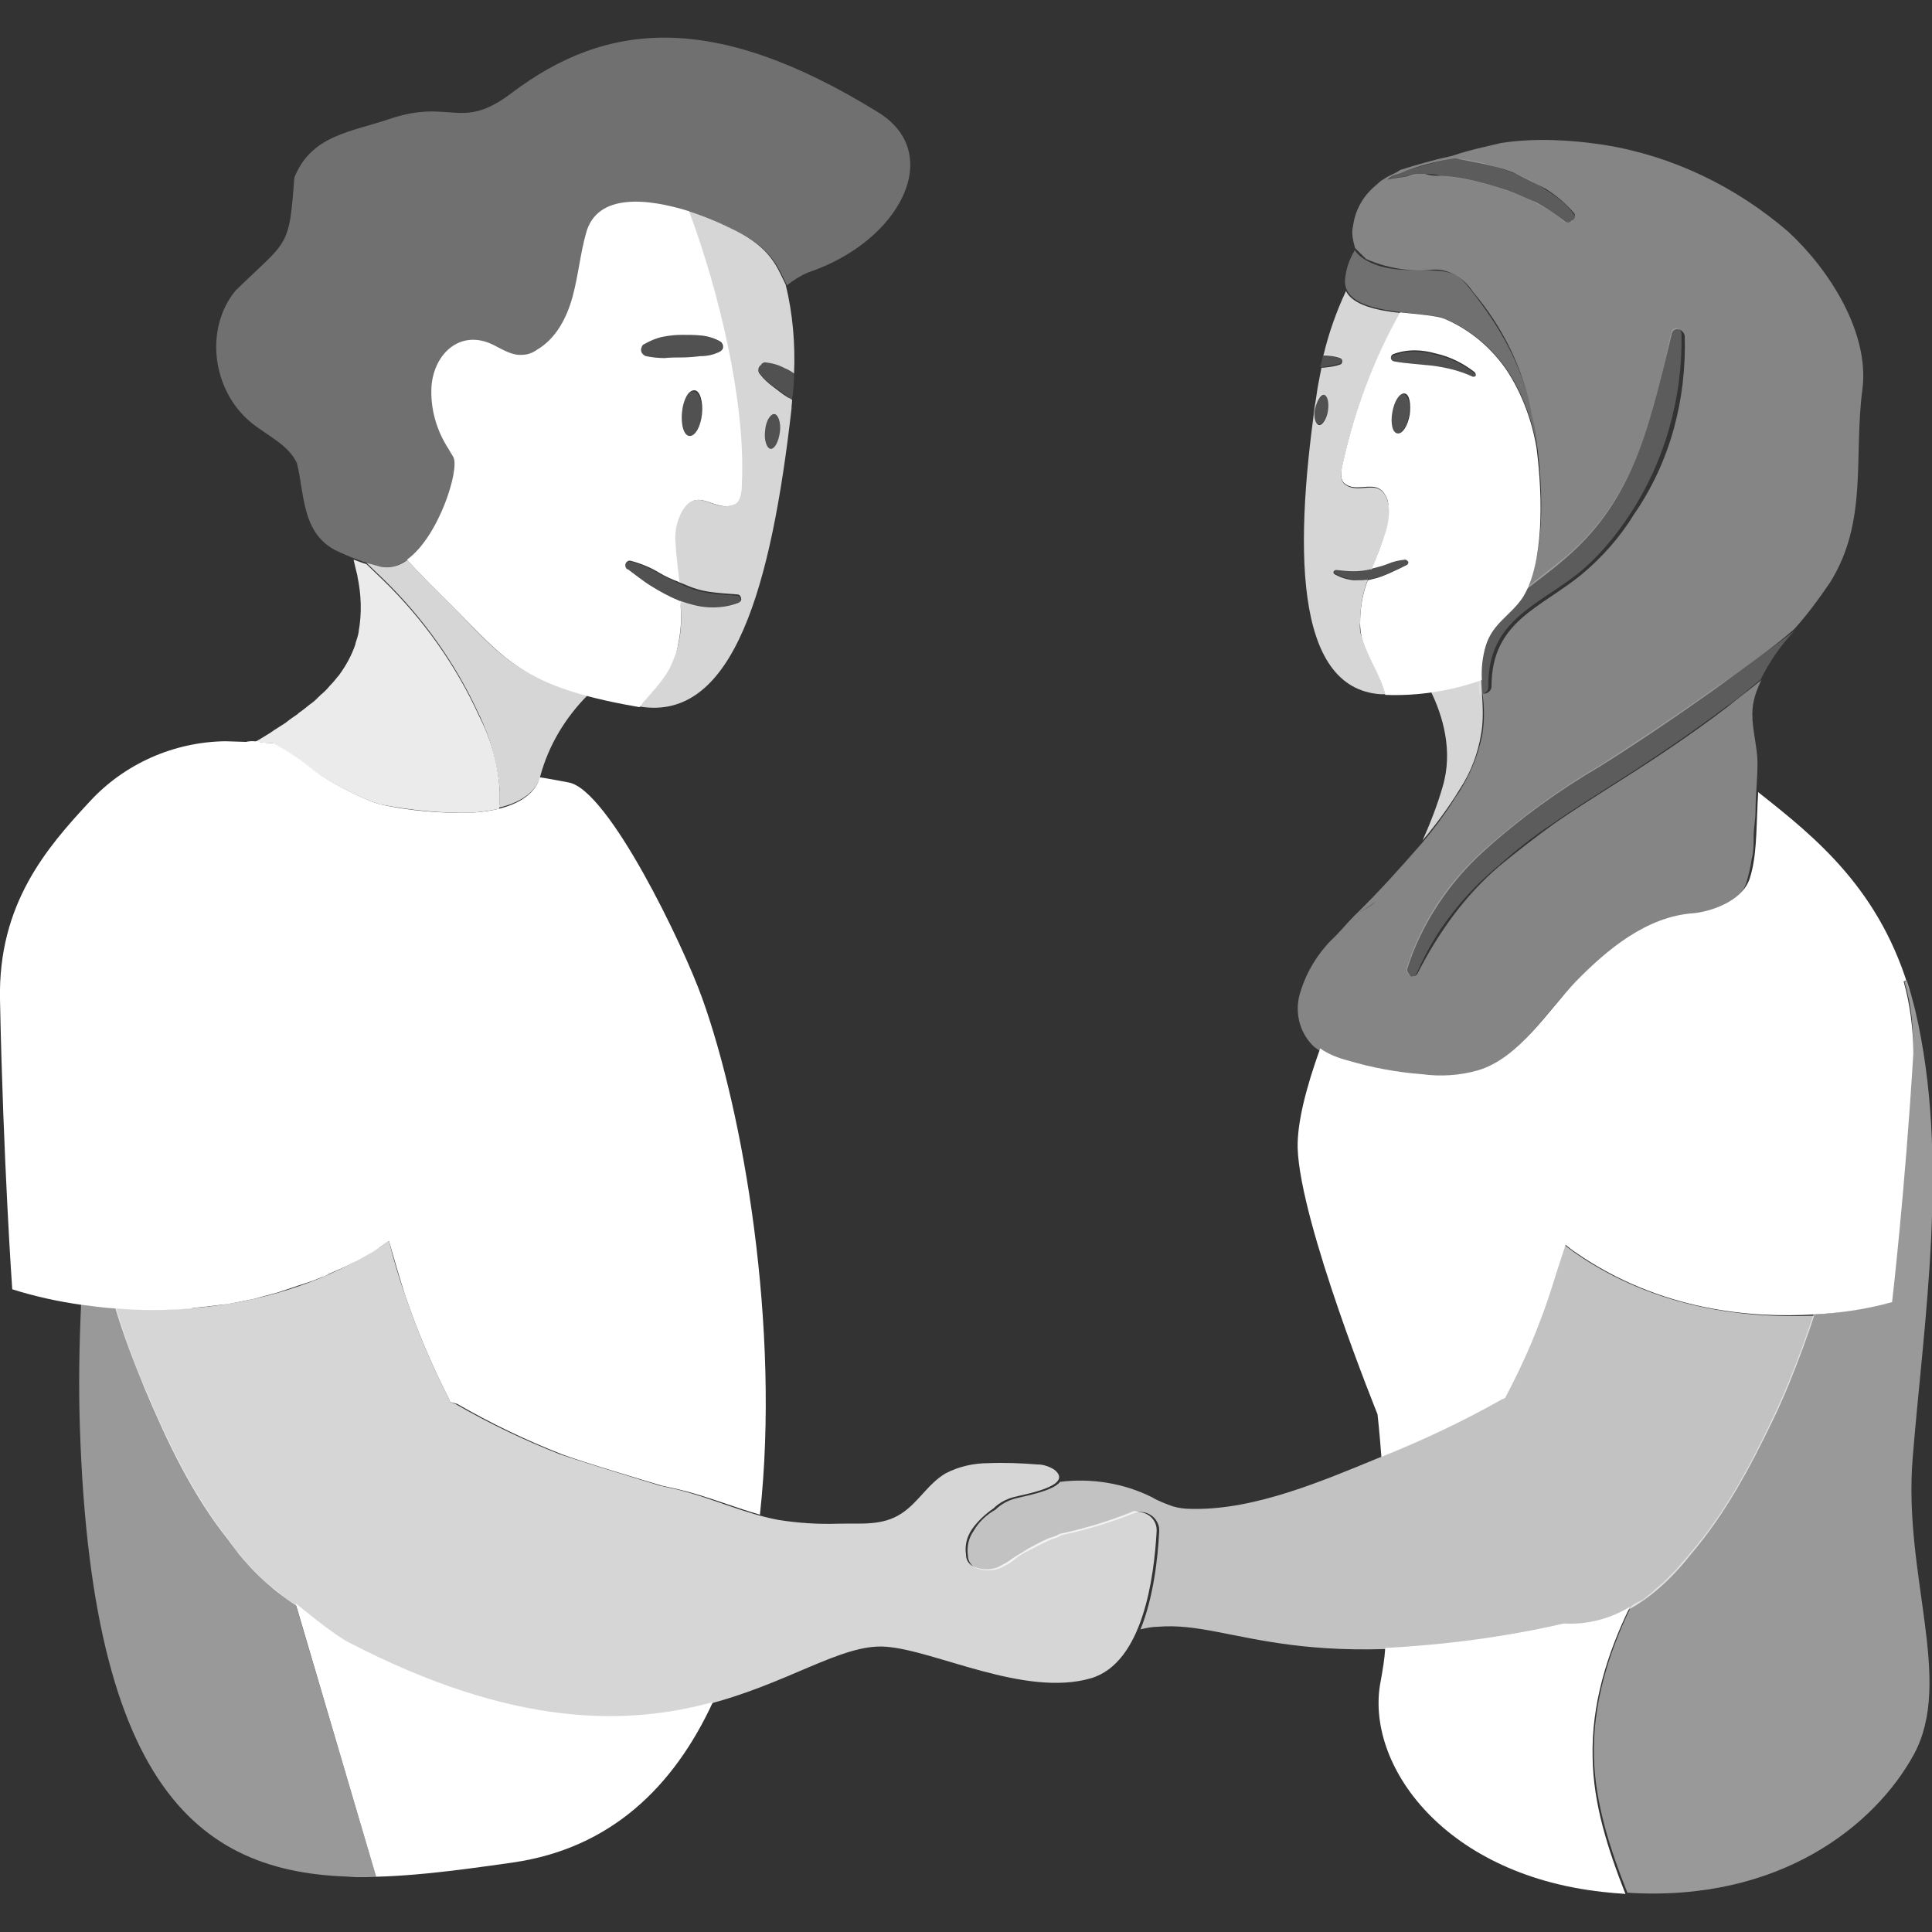 <?xml version="1.0" encoding="utf-8"?>
<!-- Generator: Adobe Illustrator 24.3.0, SVG Export Plug-In . SVG Version: 6.00 Build 0)  -->
<svg version="1.1" id="illustrations" xmlns="http://www.w3.org/2000/svg" xmlns:xlink="http://www.w3.org/1999/xlink" x="0px"
	 y="0px" viewBox="0 0 300 300" style="enable-background:new 0 0 300 300;" xml:space="preserve">
<rect x="0" y="0" width="300" height="300" fill="#333333" stroke="none"/>
<style type="text/css">
	.st0{fill:#FFFFFF;}
	.st1{opacity:0.5;fill:#FFFFFF;enable-background:new    ;}
	.st2{opacity:0.3;fill:#FFFFFF;enable-background:new    ;}
	.st3{opacity:0.15;fill:#FFFFFF;enable-background:new    ;}
	.st4{opacity:0.8;fill:#FFFFFF;enable-background:new    ;}
	.st5{opacity:0.7;fill:#FFFFFF;enable-background:new    ;}
	.st6{opacity:0.9;fill:#FFFFFF;enable-background:new    ;}
	.st7{opacity:0.3;fill-rule:evenodd;clip-rule:evenodd;fill:#FFFFFF;enable-background:new    ;}
	.st8{opacity:0.4;fill:#FFFFFF;enable-background:new    ;}
	.st9{opacity:0.2;fill-rule:evenodd;clip-rule:evenodd;fill:#FFFFFF;enable-background:new    ;}
</style>
<path class="st0" d="M247.3,272.9c-0.2-8.2,2.2-16,5.8-23.4c-3.1,1.9-6.7,2.8-10.3,2.6c-9.1,2.1-18.4,3.3-27.7,3.8
	c-0.1,1.7-0.4,3.4-0.7,5.1c-2.6,12.9,9.9,30.6,35.7,32.9c0.8,0.1,1.6,0.1,2.3,0.2C249.7,287.2,247.4,280.2,247.3,272.9z"/>
<path class="st1" d="M297.2,272.4c6.2-11.5-1.7-27.8-0.2-46c1.7-21.2,5.8-46.5,0.4-69.5c-0.4-1.6-0.8-3.1-1.3-4.6
	c-0.1,0.1-0.3,0.1-0.4,0.1c1.1,3.6,1.5,7.4,1.3,11.2c-1.3,21.6-3.3,38.6-3.3,38.6c-4,1-8,1.7-12.1,1.9l0,0c-0.5,1.6-1.1,3.2-1.7,4.9
	c-1.4,3.8-2.9,7.6-4.7,11.3c-3.5,7.4-7.4,14.7-12.7,20.8l0,0c-0.4,0.5-0.8,1-1.2,1.4l-0.5,0.6c-0.2,0.2-0.4,0.5-0.6,0.7l-0.7,0.7
	L259,245l-0.8,0.8l-0.4,0.3c-0.3,0.3-0.6,0.5-0.9,0.8l-0.2,0.2c-0.3,0.3-0.7,0.5-1,0.8l-0.1,0.1c-0.3,0.3-0.7,0.5-1.1,0.7h-0.1
	c-0.4,0.2-0.7,0.4-1.1,0.7c-3.6,7.4-6,15.3-5.8,23.4c0.2,7.3,2.5,14.3,5.2,21.1C276.4,295.4,291.2,283.4,297.2,272.4z"/>
<path class="st2" d="M39.1,65.7c2.5,2,5.7,3.4,7,6.2c1.2,4.7,0.7,10.7,5.9,13.5c2.3,1.1,4.6,2,7.1,2.6c7.1,1.4,12.7-14.6,11.4-16.9
	c-0.2-0.4-0.5-0.8-0.7-1.2c-1.9-2.9-2.9-6.3-2.7-9.8c0.4-5.2,4.6-8.9,9.7-6.4c1.4,0.7,2.8,1.6,4.3,1.5c0.8-0.1,1.7-0.4,2.4-0.8
	c2.9-1.8,4.6-5,5.5-8.2s1.2-6.6,2.1-9.9c2.5-9.3,18.1-3,23.3-0.4c5.6,2.8,6.5,5.8,7.8,8.4c1-0.8,2.1-1.5,3.3-2
	c14.3-4.8,21.3-18.5,10.8-24.9c-25.6-15.8-42.2-14-56.8-3c-8,6.1-9.4,0.8-19.1,4.1c-5.9,2-12.1,2.5-14.7,9.1
	c-0.8,11.1-1,9.6-9.1,17.5C31.7,51,32.9,60.7,39.1,65.7z"/>
<ellipse transform="matrix(9.567198e-02 -0.995 0.995 9.567198e-02 41.771 179.928)" class="st3" cx="119.9" cy="67" rx="2.7" ry="1.2"/>
<ellipse transform="matrix(9.567198e-02 -0.995 0.995 9.567198e-02 33.205 164.956)" class="st3" cx="107.4" cy="64.2" rx="3.5" ry="1.6"/>
<path class="st3" d="M111.6,54.7c-0.9,0.4-1.8,0.6-2.8,0.6c-0.9,0.1-1.9,0.2-2.8,0.2c-0.9,0-1.9,0-2.8,0.1c-1,0-1.9-0.1-2.9-0.3l0,0
	c-0.6-0.1-0.9-0.7-0.8-1.3c0,0,0,0,0,0c0.1-0.3,0.2-0.5,0.5-0.6c0.9-0.5,1.8-0.9,2.8-1.1c1-0.2,2-0.3,3-0.3c1,0,2,0,3,0.1
	c1,0.1,2,0.4,2.9,0.9c0.4,0.2,0.6,0.8,0.4,1.2c0,0,0,0.1-0.1,0.1C112,54.5,111.9,54.6,111.6,54.7z"/>
<path class="st3" d="M123.3,58c-0.5-0.3-0.9-0.5-1.4-0.8c-0.9-0.5-1.9-0.8-2.9-0.9c-0.3,0-0.5,0.1-0.8,0.2c-0.5,0.3-0.6,0.9-0.3,1.4
	c0,0,0,0.1,0.1,0.1l0,0c0.6,0.8,1.3,1.4,2.1,2c0.8,0.5,1.5,1.1,2.2,1.6c0.2,0.2,0.4,0.3,0.7,0.4C123.2,60.7,123.3,59.3,123.3,58z"/>
<path class="st3" d="M114.7,93.7c-1.5,0.6-3.2,0.8-4.8,0.7c-1.6-0.1-3.2-0.5-4.7-1.1c-1.5-0.6-2.9-1.4-4.2-2.2
	c-1.3-0.8-2.5-1.8-3.6-2.6h-0.1c-0.3-0.2-0.4-0.7-0.2-1l0,0c0.2-0.3,0.5-0.4,0.8-0.3c1.5,0.4,3,1,4.3,1.8c1.3,0.7,2.6,1.3,3.9,1.9
	c1.3,0.6,2.6,1,4,1.2c1.4,0.2,2.8,0.3,4.3,0.4l0,0c0.4,0,0.6,0.3,0.6,0.7C115.1,93.4,114.9,93.6,114.7,93.7L114.7,93.7z"/>
<ellipse transform="matrix(0.166 -0.986 0.986 0.166 108.427 255.3)" class="st3" cx="205.2" cy="63.5" rx="2.4" ry="1.1"/>
<ellipse transform="matrix(0.166 -0.986 0.986 0.166 118.007 267.945)" class="st3" cx="217.4" cy="64.2" rx="3.1" ry="1.4"/>
<path class="st3" d="M207.6,88.4c0.9,0.1,1.8,0.2,2.7,0.2c0.9,0,1.7-0.1,2.6-0.3c0.9-0.2,1.7-0.5,2.6-0.8c0.9-0.4,1.8-0.6,2.8-0.7
	c0.2,0,0.4,0.2,0.5,0.4c0,0.2-0.1,0.3-0.2,0.4l0,0c-0.8,0.4-1.6,0.8-2.5,1.2c-0.9,0.4-1.8,0.8-2.8,1c-1,0.2-2,0.3-3,0.2
	c-1-0.1-2-0.4-2.9-0.9c-0.2-0.1-0.3-0.3-0.2-0.5c0,0,0,0,0,0l0,0C207.3,88.5,207.4,88.4,207.6,88.4L207.6,88.4z"/>
<path class="st3" d="M216.3,55.2c1.1-0.4,2.2-0.6,3.4-0.6c1.1,0,2.2,0.2,3.3,0.5c2.2,0.5,4.2,1.5,6,2.9c0.1,0.1,0.2,0.3,0.1,0.4
	s-0.3,0.2-0.4,0.1l0,0c-1.9-0.9-4-1.4-6.1-1.7c-1-0.1-2.1-0.2-3.1-0.3s-2.1-0.2-3.1-0.4l0,0c-0.3-0.1-0.5-0.4-0.4-0.7c0,0,0,0,0,0
	C216.1,55.3,216.2,55.3,216.3,55.2z"/>
<path class="st3" d="M208.4,56.1c0.1-0.3,0-0.6-0.3-0.7c0,0,0,0,0,0c-0.8-0.3-1.7-0.4-2.6-0.4c-0.2,0.7-0.3,1.3-0.5,2h0.3
	c0.9-0.1,1.7-0.3,2.6-0.5l0,0C208.2,56.4,208.4,56.3,208.4,56.1z"/>
<path class="st4" d="M175.7,234.8c-3.5,1.4-7.1,2.5-10.8,3.3l-0.4,0.1c-0.5,0.3-1,0.5-1.5,0.6c-1.2,0.5-2.3,1.1-3.4,1.7l-2.4,1.5
	c-0.5,0.4-1,0.7-1.6,1c-1.4,0.9-3.2,0.9-4.7,0.1c-0.6-0.4-0.9-1-0.9-1.7c-0.2-1.4,0.1-2.7,0.9-3.9c0.9-1.3,2.1-2.4,3.4-3.3
	c0.8-0.8,1.9-1.4,3-1.7c1.3-0.4,9.7-1.7,6.4-4.3c-0.8-0.5-1.7-0.8-2.6-0.8c-2.5-0.2-5.1-0.3-7.6-0.2c-2.3,0-4.6,0.5-6.7,1.6
	c-2.7,1.6-4.2,4.5-6.8,6.2c-3,2-6.4,1.5-9.9,1.6c-3.1,0.1-6.2-0.1-9.3-0.6c-5.3-1-10.3-3.4-15.6-4.7l-2.7-0.6c0,0-12.8-3.9-15.6-4.9
	c-5.6-2.2-11-4.8-16.2-7.8l-0.8-0.3c0-0.1-0.1-0.2-0.1-0.3c-2.7-5.3-5-10.7-6.9-16.3c-1-2.8-1.8-5.6-2.5-8.4
	c-0.4,0.3-0.9,0.6-1.3,0.9c-14.5,9.2-30,10.4-41.2,9.5c1.3,4.3,2.9,8.5,4.6,12.6c3.5,8.3,7.4,16.5,13,23.5l0,0
	c2.8,4,6.4,7.5,10.5,10.1l0,0c2.5,2.1,5.2,4,7.9,5.8c50.1,26,69.9-0.4,83.6,0.6c7.6,0.5,21.6,7.9,31.9,4.9
	c8.1-2.4,9.8-15.7,10.2-22.8c0.1-1.6-1.1-2.9-2.7-3c0,0-0.1,0-0.1,0C176.4,234.6,176,234.6,175.7,234.8z"/>
<path class="st5" d="M244.5,194.5c-0.5-0.4-1.1-0.8-1.6-1.2l-1.5,4.6c-0.8,2.5-1.7,5.1-2.6,7.6c-1.5,4-3.3,7.9-5.3,11.6l-0.5,0.2
	c-6,3.3-12.2,6.3-18.5,8.9c-9,3.7-19.6,8.3-29.4,8.1c-1,0-2-0.1-3-0.4c-1.1-0.4-2.2-0.8-3.2-1.4c-4.4-2.2-9.4-3-14.3-2.4
	c-1.1,1.5-6,2.3-7,2.6c-1.1,0.3-2.2,0.9-3,1.7c-1.4,0.8-2.6,1.9-3.4,3.3c-0.8,1.1-1.1,2.5-0.9,3.9c0,0.7,0.4,1.3,0.9,1.7
	c1.5,0.8,3.3,0.7,4.7-0.1c0.6-0.3,1.1-0.6,1.6-1c0.7-0.6,1.5-1.1,2.4-1.5c1.1-0.6,2.3-1.2,3.4-1.7c0.5-0.1,1-0.3,1.5-0.6l0.4-0.1
	c3.7-0.8,7.3-1.9,10.8-3.3c1.5-0.6,3.2,0.1,3.8,1.6c0,0,0,0,0,0c0.2,0.4,0.2,0.8,0.2,1.2c-0.2,4.1-0.9,10.3-2.9,15.2
	c0.9-0.2,1.8-0.4,2.7-0.4c11.9-1,22.1,8.6,63.3-0.3c6,0.4,13-2.7,19.5-11l0,0c5.3-6.2,9.2-13.5,12.7-20.8c1.8-3.7,3.3-7.5,4.7-11.3
	c0.6-1.7,1.2-3.3,1.7-4.9C271.7,204.7,257.4,203.5,244.5,194.5z"/>
<path class="st0" d="M54.1,255c-2.2-1.1-7.9-5.8-7.9-5.8l0,0l-0.3-0.2l0,0l12.5,42.4h-4.6c8,0.3,16.8-0.9,25.9-2.2
	c15.1-2.2,24.9-11.7,31-24.9C97.6,267.9,79.9,268.4,54.1,255z"/>
<path class="st0" d="M109,154.9c-2.9-8.1-14.5-32.3-20.7-33.4c-4.2-0.8-4.5-0.8-4.5-0.8s-0.6,5-10.8,5.5c-4.7,0.1-9.4-0.3-14-1.3
	l-1.2-0.4c-3.2-1.3-6.3-2.9-9.1-4.9c-1.9-1.6-4-3-6.2-4.2l-1.8-0.1l0,0c-0.8-0.2-1.7-0.3-2.5-0.1l-3.2-0.1c-8,0.1-15.7,3.5-21.1,9.4
	C7.2,131.7-0.3,140.4,0,155.2c0.5,25.1,1.9,45,1.9,45c3.5,1.1,7.1,1.9,10.7,2.4l0,0c1.7,0.2,3.6,0.5,5.6,0.6c3.8,0.3,7.5,0.3,11.3,0
	l0.5-0.1l1.9-0.2c0.3,0,0.5-0.1,0.8-0.1l1.7-0.2l0.9-0.1l1.6-0.3l1-0.2l1.5-0.3l1.1-0.3L42,201l1.1-0.3l1.5-0.5l1.2-0.4
	c0.5-0.2,1-0.3,1.5-0.5l1.2-0.4l1.5-0.6c0.4-0.1,0.8-0.3,1.1-0.5c0.5-0.2,1.1-0.5,1.6-0.7c0.4-0.2,0.7-0.3,1.1-0.5l1.8-0.9l0.9-0.5
	c0.9-0.5,1.8-1,2.6-1.6c0.4-0.3,0.9-0.6,1.3-0.9c0.8,2.8,1.6,5.6,2.5,8.4c1.9,5.6,4.2,11,6.9,16.3c0,0.1,0.1,0.2,0.1,0.3L71,218
	c5.2,3,10.6,5.6,16.2,7.8c2.8,1.1,15.6,4.9,15.6,4.9l2.7,0.6c4.2,1,8.3,2.7,12.5,3.9C121.2,206.1,115.4,172.6,109,154.9z"/>
<path class="st4" d="M70.4,94.3c-2.4-2.4-4.8-4.7-7.1-7.3h-0.1c-1.2,0.9-2.7,1.3-4.1,1c-0.7-0.2-1.5-0.4-2.2-0.6l0,0
	c0.8,0.8,1.7,1.6,2.5,2.4c6.3,6.1,11.4,13.3,15,21.2c1.8,3.7,2.9,7.7,3.2,11.8c0,0.9,0,1.7-0.1,2.6c6-1.4,6.4-4.9,6.4-4.9l0,0
	c1.3-4.8,3.9-9.1,7.4-12.6C80,105.1,77,101,70.4,94.3z"/>
<path class="st6" d="M40.6,115.3L40.6,115.3l1.8,0.1c2.2,1.2,4.3,2.6,6.2,4.2c2.9,2,5.9,3.6,9.2,4.9l1.2,0.4
	c4.6,0.9,9.4,1.4,14.1,1.3c1.5-0.1,2.9-0.3,4.4-0.6c0.1-0.9,0.1-1.7,0.1-2.6c-0.2-4.1-1.3-8.1-3.2-11.8c-3.6-7.9-8.7-15.1-15-21.2
	c-0.8-0.8-1.7-1.6-2.5-2.4c-0.7-0.2-1.4-0.5-2-0.7c0.2,0.9,0.4,1.7,0.6,2.5v0.1c0.6,2.8,0.7,5.7,0.2,8.5v0.1
	c-0.1,0.6-0.3,1.2-0.5,1.8v0.1c-0.6,1.8-1.5,3.4-2.6,4.9l-0.1,0.1c-0.4,0.5-0.8,1-1.2,1.4l-0.1,0.1c-0.4,0.5-0.9,1-1.4,1.4l-0.1,0.1
	c-0.5,0.5-1,1-1.6,1.4l0,0c-0.5,0.4-1.1,0.9-1.7,1.3l-0.2,0.2c-0.6,0.4-1.2,0.8-1.8,1.3l-0.3,0.2c-0.6,0.4-1.3,0.8-2,1.3l-0.3,0.2
	c-0.7,0.4-1.4,0.9-2.2,1.3l-0.3,0.2C39.6,115.1,40.1,115.2,40.6,115.3z"/>
<path class="st0" d="M105.7,93.4l-0.4-0.2c-1.5-0.6-2.9-1.4-4.2-2.2c-1.3-0.8-2.5-1.8-3.6-2.6h-0.1c-0.3-0.2-0.4-0.7-0.2-1l0,0
	c0.2-0.3,0.5-0.4,0.8-0.3c1.5,0.4,3,1,4.3,1.8c1,0.6,2.1,1.1,3.2,1.5c-0.2-2-0.5-4-0.6-6c-0.2-1.7,0.2-3.5,1-5
	c2.5-4.1,5.2,0.4,8.2-1.1c1-0.5,1.1-2.2,1.1-3.2c0.6-12.5-3.5-29.7-8.2-42.3c-6.4-2-14.3-2.9-16,3.4c-0.9,3.2-1.2,6.6-2.1,9.9
	s-2.6,6.5-5.5,8.2c-0.7,0.5-1.5,0.8-2.4,0.8c-1.5,0.1-2.9-0.8-4.3-1.5C71.6,51,67.4,54.8,67,60c-0.2,3.5,0.8,6.9,2.7,9.8
	c0.2,0.4,0.5,0.8,0.7,1.2c1,1.8-2.2,12.3-7.2,15.9c2.3,2.6,4.7,4.9,7.2,7.4c7.9,7.9,10.6,12.3,28.3,15.4c0.2,0,0.4,0.1,0.6,0.1
	c1.6-2,3.5-3.8,4.7-6c0.4-0.8,0.7-1.6,1-2.4c0.6-2.3,0.9-4.7,0.7-7.1C105.7,94,105.7,93.7,105.7,93.4z M109,64.3
	c-0.2,1.9-1,3.4-1.9,3.4s-1.4-1.7-1.2-3.7s1-3.4,1.9-3.4S109.2,62.4,109,64.3z M99.6,54c0.1-0.3,0.2-0.5,0.5-0.6
	c0.9-0.5,1.8-0.9,2.8-1.1c1-0.2,2-0.3,3-0.3c1,0,2,0,3,0.1c1,0.1,2,0.4,2.9,0.9c0.4,0.2,0.6,0.8,0.4,1.2c0,0,0,0.1-0.1,0.1
	c-0.1,0.2-0.3,0.3-0.5,0.4l0,0c-0.9,0.4-1.8,0.6-2.8,0.6c-0.9,0.1-1.9,0.2-2.8,0.2c-0.9,0-1.9,0-2.8,0.1c-1,0-1.9-0.1-2.9-0.3l0,0
	C99.7,55.1,99.4,54.5,99.6,54z"/>
<path class="st4" d="M119,56.3c1,0.1,2,0.4,2.9,0.9c0.5,0.2,1,0.5,1.4,0.8c0.2-4.6-0.2-9.3-1.3-13.8c-1.3-2.6-2.2-5.6-7.8-8.4
	c-2.4-1.2-4.8-2.2-7.3-3c4.7,12.6,8.8,29.8,8.2,42.3c0,0.9-0.1,2.7-1.1,3.2c-3,1.5-5.6-3-8.2,1.1c-0.8,1.5-1.2,3.3-1,5
	c0.1,2,0.3,4,0.6,6c0.3,0.1,0.5,0.2,0.8,0.3c1.3,0.6,2.6,1,4,1.2c1.4,0.2,2.8,0.3,4.3,0.4l0,0c0.4,0,0.6,0.4,0.6,0.8
	c0,0.2-0.2,0.4-0.4,0.5c-1.5,0.6-3.2,0.8-4.8,0.7c-1.5-0.1-2.9-0.5-4.3-1c0,0.3,0.1,0.6,0.1,0.9c0.2,2.4,0,4.8-0.7,7.1
	c-0.3,0.8-0.6,1.6-1,2.4c-1.2,2.2-3.1,4-4.7,6c14.7,2.5,20.5-19,23.6-46.2c0-0.5,0.1-1,0.1-1.4c-0.2-0.2-0.5-0.3-0.7-0.4
	c-0.8-0.5-1.5-1.1-2.2-1.6c-0.8-0.6-1.5-1.2-2.1-2l0,0c-0.4-0.4-0.3-1.1,0.1-1.4c0,0,0.1,0,0.1-0.1l0,0
	C118.3,56.4,118.7,56.2,119,56.3z M118.8,66.9c0.1-1.5,0.8-2.6,1.4-2.6s1.1,1.3,0.9,2.8s-0.8,2.6-1.4,2.6S118.6,68.4,118.8,66.9z"/>
<path class="st1" d="M45.9,249.1c-0.9-0.5-1.8-1.1-2.6-1.8l0,0c-0.4-0.4-0.8-0.7-1.3-1l-0.1-0.1c-0.4-0.4-0.8-0.7-1.2-1.1l-0.2-0.2
	l-1.1-1.1l-0.4-0.4c-0.3-0.3-0.6-0.6-0.9-1l-0.6-0.7c-0.2-0.3-0.4-0.6-0.7-0.8c-0.4-0.5-0.8-1.1-1.2-1.7l0,0
	c-5.5-7-9.5-15.2-13-23.5c-1.8-4.1-3.3-8.4-4.6-12.7h0.2c-2-0.1-3.9-0.4-5.6-0.6c-0.3,6.4-0.4,12.8-0.2,19.1
	c1.9,59.8,20.9,70.6,46,69.9L45.9,249.1z"/>
<path class="st0" d="M295.6,152.4c0.1-0.1,0.3-0.1,0.4-0.1c0.2,0.7,0.5,1.5,0.7,2.2c-4.6-16.3-14.7-24.4-23.7-31.5
	c0,0.8-0.1,1.6-0.1,2.3c-0.2,3.6-0.1,7.7-1.2,11.1c-1.2,3.7-6.4,5.2-8.7,5.4c-7.3,0.5-13.4,5.6-18.3,10.6
	c-4.4,4.6-8.8,11.9-15.2,13.8c-2.8,0.8-5.8,1-8.7,0.6c-3.9-0.3-7.7-1-11.4-2.1c-1.6-0.4-3.1-1-4.4-1.9c-2.2,6.1-3.6,11.6-3.5,15.5
	c0.4,11.7,12.4,41.3,12.4,41.3s0.3,2.6,0.6,6.6h0.1c6.4-2.6,12.6-5.5,18.6-8.9l0.5-0.2c2-3.8,3.8-7.6,5.3-11.6c1-2.5,1.8-5,2.6-7.6
	l1.5-4.6c0.5,0.4,1,0.8,1.6,1.2c13,9,27.2,10.2,37,9.6l0,0c4.1-0.2,8.1-0.8,12.1-1.9c0,0,2-17,3.3-38.6
	C297.1,159.8,296.6,156,295.6,152.4z"/>
<path class="st4" d="M230,105.5c-2.5,0.9-5.1,1.5-7.8,1.9c1.8,3.7,3.5,9.2,1.8,14.8c-0.8,2.8-1.9,5.6-3.1,8.3c2.1-2.5,4.1-5.2,5.8-8
	c1.7-2.6,2.8-5.5,3.3-8.6C230.5,111.1,230.1,108.3,230,105.5z"/>
<path class="st7" d="M224.4,49.5c4,1.7,7.4,4.6,9.8,8.2c2.3,3.6,3.8,7.7,4.5,11.9c-0.3-2.3-0.6-4.5-1-6.2
	c-1.5-6.9-4.8-12.6-9.1-18.1c-2-2.6-2.9-3.2-6.3-3.3s-7.1,0.2-10.2-1.6c-0.7-0.4-1.3-0.9-1.7-1.5v-0.1c-0.8,1.3-1.3,2.7-1.5,4.2
	C207.9,49.3,221,48.1,224.4,49.5z"/>
<path class="st0" d="M238.6,69.6c-0.7-4.2-2.2-8.3-4.5-11.9c-2.4-3.6-5.8-6.5-9.8-8.2c-1.3-0.5-4.1-0.7-6.9-1
	c-4.1,7.3-7.1,15.3-8.9,23.5c-0.2,0.8-0.5,2.3,0.2,3c2.2,1.9,5.5-1.3,6.8,2.8c0.3,1.5,0.2,3.1-0.3,4.6c-0.6,2-1.4,4-2.2,5.9
	c0.8-0.2,1.6-0.4,2.4-0.7c0.9-0.4,1.8-0.6,2.8-0.7c0.2,0,0.4,0.2,0.5,0.4c0,0.2-0.1,0.3-0.2,0.4l0,0c-0.8,0.4-1.6,0.8-2.5,1.2
	c-0.9,0.4-1.8,0.8-2.8,1c-0.3,0.1-0.5,0.1-0.8,0.2l-0.2,0.5c-0.7,2-1,4.1-1,6.2c0,0.8,0.1,1.6,0.3,2.3c0.8,3,2.9,5.8,3.6,8.8
	c5.1,0.2,10.2-0.6,15-2.3c-0.1-1.8,0.1-3.6,0.6-5.3c1.1-3.6,3.9-4.7,5.8-7.6C239.7,87.5,239.6,77.4,238.6,69.6z M218.9,64.4
	c-0.3,1.7-1.1,3-1.9,2.9s-1.1-1.6-0.8-3.3s1.1-3,1.9-2.9S219.1,62.8,218.9,64.4L218.9,64.4z M229.1,58.4c-0.1,0.1-0.2,0.1-0.4,0.1
	l0,0c-1.9-0.9-4-1.4-6.1-1.7c-1-0.1-2.1-0.2-3.1-0.3s-2.1-0.2-3.1-0.4l0,0c-0.3-0.1-0.5-0.4-0.4-0.7c0,0,0,0,0,0
	c0-0.2,0.2-0.3,0.3-0.4c1.1-0.4,2.2-0.6,3.4-0.6c1.1,0,2.2,0.2,3.3,0.5c2.2,0.5,4.2,1.5,6,2.9C229.2,58.1,229.2,58.3,229.1,58.4z"/>
<path class="st4" d="M211.2,96.7c0-2.1,0.3-4.2,1-6.2l0.2-0.5c-0.7,0.1-1.5,0.1-2.2,0.1c-1-0.1-2-0.4-2.9-0.9
	c-0.2-0.1-0.3-0.3-0.2-0.5c0,0,0,0,0,0l0,0c0.1-0.1,0.2-0.2,0.4-0.2l0,0c0.9,0.1,1.8,0.2,2.7,0.2c0.9,0,1.7-0.1,2.6-0.3h0.2
	c0.8-2,1.6-3.9,2.2-5.9c0.6-1.5,0.7-3.1,0.3-4.6c-1.2-4.1-4.5-0.8-6.8-2.8c-0.7-0.7-0.4-2.2-0.2-3c1.8-8.2,4.8-16.1,8.9-23.5
	c-3.6-0.4-7.3-1.2-8.4-3.4c-1.5,3.2-2.7,6.6-3.5,10c0.9,0,1.8,0.1,2.6,0.4c0.3,0.1,0.4,0.4,0.3,0.7c-0.1,0.2-0.2,0.3-0.3,0.3l0,0
	c-0.8,0.3-1.7,0.4-2.6,0.5h-0.3c-0.2,1-0.4,2-0.6,3.1c-3.7,24.3-3.8,46.7,9.8,47.6h0.7c-0.7-3-2.8-5.7-3.6-8.8
	C211.2,98.3,211.1,97.5,211.2,96.7z M206.2,63.8c-0.2,1.3-0.9,2.3-1.4,2.2s-0.9-1.2-0.6-2.5s0.9-2.3,1.4-2.2S206.4,62.4,206.2,63.8z
	"/>
<path class="st8" d="M277.7,36c-8.1-7-18-11.8-28.6-13.5c-5.3-0.8-10.7-1.1-16-0.3c-2.5,0.6-5,1.1-7.6,2c-2.8,0.6-5.6,1.4-8.1,2.2
	c-0.8,0.6-1.7,0.8-2.5,1.4c-0.6,0.3-0.8,0.6-1.4,1.1c-2,1.7-3.1,3.9-3.4,6.2c-0.3,1.1,0,2.2,0.3,3.4c0.6,0.6,1.1,1.1,1.7,1.7
	c3.1,1.4,6.7,2,10.1,1.7c2.5-0.3,5,1.1,6.5,3.4c4.5,5.3,7.6,11.5,9,18.2c1.7,7.6,3.1,22.4-1.4,29.2c-1.1,1.4-2.5,3.1-3.9,4.2
	c1.4-1.4,2.8-2.8,3.9-4.2c0.3-0.3,0.6-0.8,0.6-1.1c2.2-1.7,4.8-3.6,7.3-5.9c10.1-9.3,12.3-21.3,15.4-33.9c0.3-1.1,1.7-0.8,2,0.3
	c0.3,9.8-2.2,19.6-7.9,27.8c-2.2,3.6-5,6.7-8.1,9.3c-6.5,5.3-14,7.3-14,17.4c0,0.6-0.6,1.1-1.1,1.1c0,0,0,0-0.3,0
	c0.3,2,0.3,4.2,0,6.2c-0.6,3.1-1.7,5.9-3.4,8.7c-0.3,0.6-0.8,1.1-1.1,1.7c-1.4,2.2-3.1,4.5-4.8,6.5c-3.4,3.9-6.7,7.6-10.4,11.2
	c1.1-0.6,2-1.1,3.1-2l0,0c-0.8,0.8-2,1.4-3.1,2l-0.3,0.3c-1.1,1.1-2.2,2.5-3.4,3.6c-2.2,2.2-3.9,5-4.8,7.9c-1.1,3.1-0.3,6.5,2,8.7
	c1.4,1.1,3.1,2,5,2.5c3.6,1.1,7.6,1.7,11.5,2.2c2.8,0.3,5.9,0.3,8.7-0.6c6.5-2,10.7-9.3,15.1-13.7c3.1-3.1,6.5-5.9,10.1-8.1
	c2.5-1.4,5.3-2.2,8.1-2.5c2.2-0.3,7.6-1.7,8.7-5.3c0.3-1.1,0.6-2.2,0.8-3.6c0.3-1.1,0.3-2.2,0.3-3.4c0-1.4,0.3-2.8,0.3-4.2
	c0-2.2,0.3-4.8,0.3-7.3c0-2.5-0.8-5-0.8-7.6c0-2,0.6-3.6,1.4-5.3c-1.7,1.4-3.6,2.8-5.3,4.2c-5.9,4.5-11.8,8.4-18,12.3
	c-3.1,2-6.2,3.9-9,5.9s-5.6,4.2-8.4,6.5c-5.3,4.5-9.5,10.4-12.6,16.5c-0.3,0.6-0.6,0.6-1.1,0.6c-0.3-0.3-0.6-0.6-0.6-1.1
	c2.2-7,6.5-13.5,12.1-18.5c5.3-4.8,11.5-9.3,17.7-12.9c6.2-3.9,12.1-7.9,18-12.1c4.2-3.1,8.4-5.9,12.3-9.3c2-2.2,3.9-4.8,5.6-7.3
	c5.9-9.5,3.6-19.4,5-30C290.3,51.7,284.1,41.9,277.7,36z M244,34.3c-0.3,0.3-0.8,0.3-1.1,0l0,0c-1.4-1.1-2.8-2-4.2-2.8
	c-1.7-0.8-3.1-1.4-4.8-2c-3.4-1.1-6.7-2-10.1-2.2c-0.8,0-1.7,0-2.5-0.3c-0.8,0-1.7,0-2.5,0.3c-1.1,0.3-2.2,0.3-3.4,0.6
	c0.6-0.6,1.4-0.8,2.2-1.1c2.8-1.1,5.3-1.7,8.1-2.2h0.3c3.1,0.6,6.2,1.1,9,2.2c1.7,0.8,3.4,1.7,5,2.5c1.7,1.1,3.1,2.2,4.5,3.9
	C244.6,33.4,244.6,34,244,34.3z"/>
<path class="st9" d="M266.2,106.9c-5.9,4.2-11.8,8.1-18,12.1c-6.2,3.6-12.3,8.1-17.7,12.9c-5.6,5-9.8,11.2-12.1,18.5
	c0,0.3,0,0.8,0.6,1.1c0.6,0.3,0.8,0,1.1-0.6c2.8-6.5,7.3-12.1,12.6-16.5c2.5-2.2,5.3-4.5,8.4-6.5c2.8-2,5.9-3.9,9-5.9
	c6.2-3.9,12.1-7.9,18-12.3c2-1.4,3.6-2.8,5.3-4.2c1.4-2.8,3.1-5.3,5.3-7.6C274.9,100.8,270.7,103.9,266.2,106.9z"/>
<path class="st9" d="M259.5,51.7c-2.8,12.6-5.3,24.7-15.4,33.9c-2.5,2.2-5,3.9-7.3,5.9c-0.3,0.6-0.6,0.8-0.6,1.1
	c-2,2.8-4.8,3.9-5.9,7.6c-0.6,2.5-0.8,5-0.6,7.6c0.6,0,1.4-0.3,1.4-1.1c0,0,0,0,0-0.3c0-10.1,7.6-12.3,14-17.4
	c3.1-2.5,5.9-5.9,8.1-9.3c5.3-8.1,8.1-18,7.9-27.8C261.1,50.8,259.7,50.6,259.5,51.7z"/>
<path class="st9" d="M244.3,33.2c-1.1-1.7-2.8-2.8-4.5-3.9c-1.7-1.1-3.4-2-5-2.5c-2.8-1.1-5.9-2-9-2.2h-0.3
	c-2.8,0.6-5.6,1.4-8.1,2.2c-0.8,0.3-1.4,0.8-2.2,1.1c1.1-0.3,2.2-0.3,3.4-0.6c0.8,0,1.7-0.3,2.5-0.3c0.8,0,1.7,0,2.5,0.3
	c3.4,0.3,7,1.1,10.1,2.2c1.7,0.6,3.4,1.1,4.8,2c1.4,0.8,3.1,1.7,4.2,2.8l0,0c0.3,0.3,1.1,0.3,1.4,0
	C244.6,33.7,244.6,33.4,244.3,33.2L244.3,33.2z"/>
</svg>
